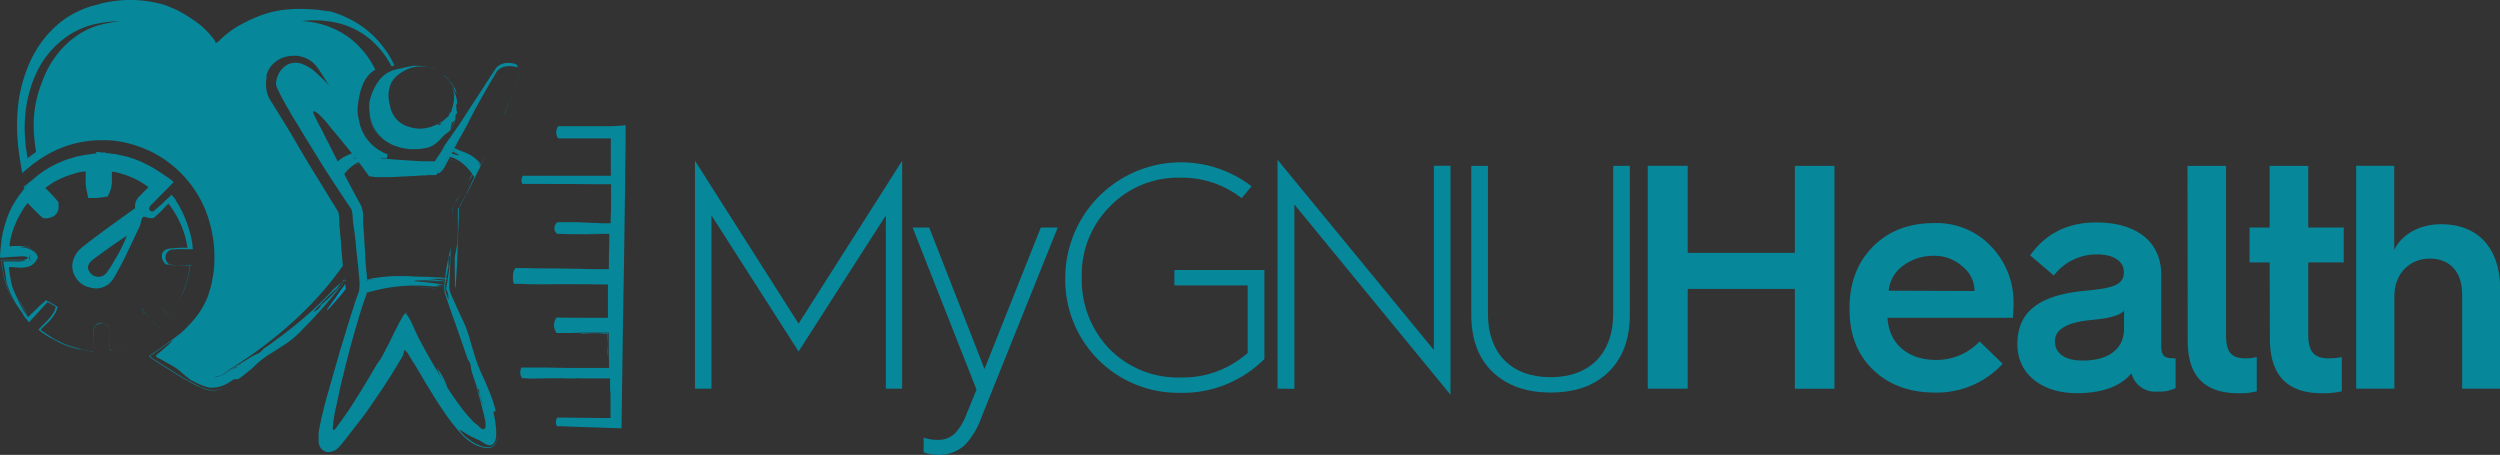 <svg xmlns="http://www.w3.org/2000/svg" viewBox="0 0 583.28 106.12"><rect x="0" y="0" width="583.28" height="106.12" fill="#333333" stroke="none"/><defs><style>.cls-1{fill:none;}.cls-2{fill:#0092b7;}.cls-3{fill:#07879a;}.cls-4{fill:#fff;}</style></defs><g id="Capa_2" data-name="Capa 2"><g id="Capa_1-2" data-name="Capa 1"><path class="cls-1" d="M18.45,81.2l-.52-.14a28.26,28.26,0,0,1-6-2.64c.28.21.55.38.82.55,1.13.62,1.27.62.31.07a21,21,0,0,0,7.09,2.53,6.36,6.36,0,0,0-.79-.2A4.25,4.25,0,0,1,18.45,81.2Z"/><path class="cls-1" d="M105.73,20.88l.14.24a5.35,5.35,0,0,0,.24,1.23l.07-.2c0-.24-.1-.27-.1,0a3.41,3.41,0,0,0-.28-1.43C105.77,20.75,105.7,20.75,105.73,20.88Z"/><path class="cls-1" d="M112.75,93c-.14-.41-.27-.85-.41-1.27a1.72,1.72,0,0,0,0,.18C112.51,92.32,112.65,92.7,112.75,93Z"/><path class="cls-1" d="M7,73.87l-.1-.14L6.7,73.5,6.29,73c.14.21.28.41.41.58s.14.17.21.28L7,74s0,0,0,0l.07,0L7.05,74h0v0s0,0,0,0a.13.13,0,0,1,0-.1s0,0,0,0,0,0,0,0,.07-.07.11-.1h0v0l0,0S7.05,73.87,7,73.87Z"/><path class="cls-1" d="M11.63,48.37h0v0h0s.07,0,0,0Z"/><path class="cls-1" d="M7.15,57.92a3.79,3.79,0,0,0-1.27-.34,3.66,3.66,0,0,0-.68,0c-.21,0-.38,0-.58,0,.17,0,.3,0,.48.07s.37,0,.58.06a5,5,0,0,1,1.2.35,4.14,4.14,0,0,1,1.06.65,4.61,4.61,0,0,1,.72.89,4.71,4.71,0,0,0-.55-1A3.65,3.65,0,0,0,7.15,57.92Z"/><path class="cls-1" d="M111.83,90.44h0c.17.44.34.89.51,1.37a6.65,6.65,0,0,1-.17-1.27c0,.21-.17.21-.45-.41v0c0,.1.07.24.11.34Z"/><path class="cls-1" d="M5.71,72.13c.21.3.41.58.62.85,0-.07-.1-.14-.14-.2A5.2,5.2,0,0,1,5.71,72.13Z"/><path class="cls-1" d="M55.24,85.44h0a2,2,0,0,0-.41.28c-.24.17-.48.3-.72.48a8.08,8.08,0,0,1,1.51-.66c-.34.11-.55.07-.1-.27a0,0,0,0,0,0,0,3.48,3.48,0,0,0-.31.2Z"/><path class="cls-1" d="M10.3,17.9c2.39-5.75,7.12-10.47,12.94-12.08A27.79,27.79,0,0,1,28.06,5a26.73,26.73,0,0,0-5.2.51,17.38,17.38,0,0,0-5.72,2.09,21.21,21.21,0,0,0-8.55,9.34A24.12,24.12,0,0,0,7.05,21a26,26,0,0,0-.89,4.31,36.41,36.41,0,0,0-.31,4.45,39.55,39.55,0,0,0,.24,4.48,10.57,10.57,0,0,0,.14,1.13l.1.79.1.65c0,.07,0,.14,0,.17l.14-.1.28-.21c.17-.13.34-.27.54-.41l.17-.13a1.66,1.66,0,0,1,.24-.18l.48-.34.17-.1C7.39,29.06,7.66,24.13,10.3,17.9Z"/><path class="cls-1" d="M24.71,58.6c-.79.55-1.54,1.1-2.26,1.65l-.31.24-.13.1-.11.07-.1.07-.07.07a.25.25,0,0,0-.14.13,2.38,2.38,0,0,0-.51.62,2.19,2.19,0,0,0-.31.79,1.37,1.37,0,0,0,.11.75l.06.14a2.25,2.25,0,0,0,1.24,1.26,2.27,2.27,0,0,0,1.91,0,1.91,1.91,0,0,0,.41-.24.93.93,0,0,0,.18-.13l0,0,.07-.07.07-.07,0,0,.41-.58.45-.65c.58-.89,1.13-1.82,1.64-2.74.92-1.61,1.78-3.22,2.64-4.86l-.14.1C27.93,56.35,26.28,57.48,24.71,58.6Z"/><path class="cls-1" d="M53,86.91c.38-.24.72-.48,1.06-.71l-.21.1A6.42,6.42,0,0,1,53,86.91Z"/><path class="cls-1" d="M112.17,89.76a3.12,3.12,0,0,0,0,.75C112.2,90.34,112.14,89.93,112.17,89.76Z"/><path class="cls-1" d="M105.05,60.21V62a25.32,25.32,0,0,0-.68,4h0a5,5,0,0,0,.06,1.89,11.69,11.69,0,0,0,.69,1.78c0-.41-.07-.82-.1-1.2a10.88,10.88,0,0,0-.38-1.13s-.1.1-.07.44c0,.14,0,.31,0,.45a2.43,2.43,0,0,1,0-.45,5.74,5.74,0,0,1,.14-1.71v0a55.45,55.45,0,0,0,.78-6.74C105.36,59.43,105.19,59.39,105.05,60.21Z"/><path class="cls-1" d="M53,86.91s-.07,0-.14.07S53,87,53,86.91Z"/><path class="cls-1" d="M79.65,65.93c-.34.45-1,1.4-1,1.4l-.72.62c-.24.21-.48.41-.72.65-.48.45-.92.89-1.37,1.37s-.92.92-1.37,1.4-.89,1-1.33,1.44c.34-.17.72-.38,1.06-.58,1-1,1.06-1.27.24-.65-.07.07-.14.1-.21.17s.14-.1.21-.17a35.45,35.45,0,0,0,6.09-6.09v-.07C80.33,65.45,80.2,65.38,79.65,65.93Z"/><path class="cls-1" d="M55.59,85.54a8.32,8.32,0,0,0,.92-.3A8.8,8.8,0,0,0,55.59,85.54Z"/><path class="cls-1" d="M7.77,73.39c-.18.14-.42.31-.65.52l0,0,0,0C7.32,73.77,7.63,73.5,7.77,73.39Z"/><path class="cls-1" d="M87.83,16.4a3.58,3.58,0,0,1,.34-.17,5.12,5.12,0,0,1,1.24-.31,15.29,15.29,0,0,0,2.08-.41c0-.1-.1-.17-.13-.28a21.24,21.24,0,0,0-4.8-6,17.49,17.49,0,0,0-3.73-2.43,17.82,17.82,0,0,0-4.31-1.51,25.75,25.75,0,0,0-8-.34A20.08,20.08,0,0,1,81.64,8.8,21.85,21.85,0,0,1,87.83,16.4Z"/><path class="cls-1" d="M5.64,72s0,0,0,.07S5.61,72,5.57,72,5.61,72,5.64,72Z"/><path class="cls-2" d="M80.61,66.79a2.24,2.24,0,0,0,0-.52,2.75,2.75,0,0,0-.41.52c-.41.54-1,1.3-1.5,2.08s-1.17,1.58-1.61,2.23c-.93,1.27-1.3,1.92.1.44,1-1.16,1.95-2.19,2.77-3.21.24-.31.48-.59.69-.89Z"/><path class="cls-2" d="M55.14,85.37c-.24.14-.51.28-.75.45-.52.31-1,.58-1.47.89-.14.07-.24.14-.38.2s-.48.31-.69.45l.89-.41c.83-.45,1.61-1,2.47-1.44l.31-.2.37-.31C55.65,85.1,55.41,85.24,55.14,85.37Z"/><path class="cls-2" d="M55.21,85.48c-.45.27-.86.54-1.16.75l-.14.1.2-.1c.24-.17.48-.34.72-.48A.89.89,0,0,1,55.21,85.48Z"/><path class="cls-2" d="M75.34,2.23c.2,0,.41.1.58.13a3.83,3.83,0,0,1-.51-.13Z"/><path class="cls-2" d="M73.8,1.92c.44.07.89.17,1.33.27l-.44-.1A6.37,6.37,0,0,0,73.8,1.92Z"/><path class="cls-2" d="M56.51,85.24s.07,0,.1,0S56.54,85.24,56.51,85.24Z"/><path class="cls-2" d="M74.41,71.58a.76.76,0,0,0-.2.17A.76.76,0,0,1,74.41,71.58Z"/><path class="cls-2" d="M75.34,2.23c-.07,0-.14,0-.21,0A.39.39,0,0,1,75.34,2.23Z"/><path class="cls-3" d="M91.8,14.82a19.87,19.87,0,0,0-1.37-2.43A26.28,26.28,0,0,0,88.65,10a22.37,22.37,0,0,0-5.54-4.72A26.85,26.85,0,0,0,76,2.36l.48.14c.48.14.58.21.38.17-.38,0-2-.37-4.18-.51-.54,0-1.16-.07-1.78-.07s-1.3,0-1.95,0-1.37.07-2.09.14l-1.09.1-1.13.21a23.79,23.79,0,0,0-4.35,1.27,36.92,36.92,0,0,0-3.83,1.78,21.91,21.91,0,0,0-4.83,3.45c-.17.17-.38.38-.58.55l-.14.14-.07.07,0,0h0l-.07,0-.2.11a.48.48,0,0,1-.24.1c0,.07,0,0-.07-.07l0-.14-.1-.2,0-.07h0l-.07-.1-.21-.28c-.27-.34-.58-.71-.85-1.06a22.75,22.75,0,0,0-2-2A23.53,23.53,0,0,0,44.7,4.38c-.38-.27-.82-.54-1.2-.78s-.78-.48-1.23-.72l-.62-.35L41,2.23l-.68-.31c-.24-.1-.45-.17-.69-.28L39,1.37l-.68-.24-.69-.2L36.86.75A27.88,27.88,0,0,0,25.63.41L24.3.65C23.85.72,23.41.86,23,1s-.89.24-1.3.34-.89.28-1.33.41a24.86,24.86,0,0,0-4.9,2.43l-.72.52c-.24.17-.47.34-.71.54-.45.38-.93.76-1.37,1.2a23.45,23.45,0,0,0-2.5,2.74,26.12,26.12,0,0,0-3.8,6.78A33.44,33.44,0,0,0,4.1,26a46.17,46.17,0,0,0,.38,10c.07.38.1.79.17,1.2l.21,1.2.2,1.2.1.58,0,.14v.07s0,.06,0,0l.24-.21,1.85-1.54c.31-.27.65-.51,1-.75l.38-.27a.78.78,0,0,1,.24-.17,26.94,26.94,0,0,1,4-2.33,25.56,25.56,0,0,1,8.83-2.33,30.06,30.06,0,0,1,4.55,0,25.49,25.49,0,0,1,4.48.86A26.11,26.11,0,0,1,45.21,44,25.71,25.71,0,0,1,49,52.27a29.68,29.68,0,0,1,1,9.18c0,.37,0,.71-.07,1.09a10.3,10.3,0,0,1-.13,1.1l-.07.54-.1.55c-.07.34-.14.72-.18,1.06s-.17.69-.24,1a2.39,2.39,0,0,1-.13.51l-.17.52c-.11.34-.21.68-.31,1s-.24.65-.38,1A19.53,19.53,0,0,1,44.87,75c-.31.38-.68.75-1,1.1s-.69.68-1,1l-.13.1-.24.24c-.18.17-.35.31-.52.45-.37.27-.75.54-1.09.82-.72.55-1.41,1.09-2.16,1.61l-2.05,1.43c-.65.45-1.3.89-1.92,1.34l.41.41.62.41c.41.28.85.55,1.26.82l2.5,1.58c.82.51,1.61,1,2.43,1.5l1.2.72.62.34.3.18a2,2,0,0,1,.24.13c.52.28,1,.52,1.54.79a7.52,7.52,0,0,0,.79.34l.48.21c.21.1.41.17.58.24a5.12,5.12,0,0,0,1.24.31l.61,0a4.29,4.29,0,0,0,.62,0,7.34,7.34,0,0,0,2.39-.62,7.12,7.12,0,0,1-2.63.55,5.9,5.9,0,0,1-2.54-.48c-.2-.07-.41-.17-.58-.24l-.37-.17c-.24-.14-.52-.24-.76-.38s-.51-.24-.75-.38l-.38-.2-.41-.21c-1.5-.85-3-1.78-4.48-2.74-.79-.47-1.58-1-2.4-1.5-.41-.28-.82-.51-1.23-.79-.21-.14-.41-.27-.65-.41L35,83.08c.82-.58,2-1.37,3.25-2.29.51-.38.93-.65,1.27-.86s.48-.34.58-.41.14,0-.17.34-.89.82-1.51,1.37S37,82.4,36.31,83c.11.1.21.24.31.34s.41.24.62.34c.41.24.82.45,1.23.69.79.44,1.47.82,2,1.13a13.75,13.75,0,0,1,2.26,1.74c.41.34.82.69,1.23,1a2.91,2.91,0,0,1,.31.24l.27.18a1.11,1.11,0,0,0,.41.2,15.77,15.77,0,0,0,1.75.86l.51.2a3.82,3.82,0,0,0,.65.24,4.64,4.64,0,0,0,1.33.28A6.62,6.62,0,0,0,51.85,90a4.58,4.58,0,0,0,.66-.27c.2-.1.37-.17.54-.27.35-.21.65-.41,1-.62a1.34,1.34,0,0,1,1-.38c.24,0,.41.11.61-.06.35-.24.69-.48,1-.72s.68-.55,1-.79c.65-.55,1.27-1,1.78-1.54a22.13,22.13,0,0,1,3-2.43c.75-.48,1.47-.89,2.16-1.34s1.33-.89,2-1.3A27,27,0,0,0,69,78.42c.48-.44,1-.92,1.41-1.4a108.58,108.58,0,0,0,10-11.43v-.07a36.61,36.61,0,0,1-6.1,6.09c.83-.61.76-.37-.24.65a9,9,0,0,1-1.06.58c.48-.47.89-1,1.34-1.43s.92-1,1.37-1.41.89-.92,1.37-1.37c.24-.2.48-.41.72-.65l.71-.61,1-1.41c.55-.51.68-.47.85-.47,0-.11,0-.21,0-.35a3.6,3.6,0,0,1-.45.41c-.2.21-.44.41-.65.59-.82.75-1.54,1.43-1.54,1.43a81.49,81.49,0,0,1-7.9,7.5c-.69.55-1.34,1.13-2.06,1.68s-1.37,1.06-2.09,1.61-1.4,1-2.08,1.54-1.41,1-2.13,1.47a4.09,4.09,0,0,1-1.19,1.09c-.52.21-1,.45-1.48.69-.85.55-1.71,1.06-2.53,1.57-.27.21-.58.41-.86.62l0,0c-.44.35-.24.38.1.28a7.21,7.21,0,0,1,.93-.31c-.24.07-.65.24-.93.31a14.52,14.52,0,0,0-1.5.65L52.92,87h0a.64.64,0,0,1-.14.06,7.75,7.75,0,0,1-.89.48,3.28,3.28,0,0,1-1.06.31,1.5,1.5,0,0,1-.72-.07,4.36,4.36,0,0,0,1.64-.41,4.49,4.49,0,0,0,.69-.44c.61-.41,1.19-.82,1.81-1.17C64,79.55,73.21,71.68,80,62c-.07-.75-.14-1.5-.21-2.29-.1-1.2-.2-2.43-.27-3.63-.07-.58-.11-1.2-.17-1.78l-.07-.85a8.29,8.29,0,0,1-.1-1.1c0-.72,0-1.3-.07-1.78a4.82,4.82,0,0,0-.17-1s0,0,0-.07l-.07-.1,0,0-.07-.1-.1-.21-.48-.78c-.31-.55-.62-1.06-1-1.61-2.84-4.73-5.48-8.83-7.77-12.84-1.16-2-2.36-4-3.59-6-.62-1-1.24-2-1.89-3.05l-1-1.61a5.1,5.1,0,0,1-.58-1.3,9,9,0,0,1-.28-1.33,9.49,9.49,0,0,1,.07-2.4l0-.27,0-.14,0-.21a3,3,0,0,1,.27-.78,6.2,6.2,0,0,1,.75-1.3,6.61,6.61,0,0,1,2.26-1.78,6.8,6.8,0,0,1,2.6-.66,8.58,8.58,0,0,1,1.34,0,6.4,6.4,0,0,1,1.33.31,6.47,6.47,0,0,1,2.47,1.43c.17.18.34.38.51.55l.24.31.07.07,0,0,.07.11.52.75c.34.51.65,1,1,1.54l1.33,2.16c.38.41.79.82,1.17,1.23.68.75,1.37,1.54,2,2.29.3.38.65.79,1,1.17l.45.51.24.31c1.37,1.74,1.81,4.28,2.91,6s2.67,2.43,3.46,4c.06.13.13.27.2.44a1.72,1.72,0,0,1,.07.21.53.53,0,0,1,.07.2l0,.11s0,.06.07.06a1.56,1.56,0,0,0,.45.11h.41l.27,0c.21,0,.38,0,.58.07,0-.34.11-.65.14-1l-.65-.24a2,2,0,0,1-.51-.24l-.52-.28a10.22,10.22,0,0,1-5-7.19,9,9,0,0,1-.3-3.11,28.53,28.53,0,0,1,.48-2.94,12.4,12.4,0,0,1,.41-1.41c.07-.24.17-.44.24-.68a6.86,6.86,0,0,1,.3-.69c.14-.24.24-.44.38-.68s.31-.41.45-.62a6,6,0,0,1,1-1.06,8.39,8.39,0,0,1,.86-.55A20.76,20.76,0,0,0,81.5,8.8,20.29,20.29,0,0,0,70.34,4.93a23.79,23.79,0,0,1,8,.34A18.58,18.58,0,0,1,82.7,6.78a19,19,0,0,1,3.73,2.43,21.37,21.37,0,0,1,4.79,6,2.44,2.44,0,0,0,.14.28c.2-.07.37-.1.58-.17C92,15.2,91.87,15,91.8,14.82Zm-68.56-9C17.42,7.43,12.69,12.15,10.3,17.9,7.66,24.13,7.39,29,8.42,35.46l-.18.11-.47.34c-.07.07-.18.1-.24.17l-.18.14a5.87,5.87,0,0,0-.54.41l-.28.2-.13.11s0-.11,0-.17l-.1-.65-.1-.79A11.24,11.24,0,0,1,6,34.2c-.14-1.51-.24-3-.24-4.49a31.49,31.49,0,0,1,.31-4.45A29.41,29.41,0,0,1,7,21a24.34,24.34,0,0,1,1.54-4.07,21,21,0,0,1,8.56-9.35,18.81,18.81,0,0,1,5.71-2.09A31,31,0,0,1,28,4.93,39.43,39.43,0,0,0,23.24,5.82Z"/><path class="cls-2" d="M55.24,85.44Z"/><path class="cls-2" d="M51.65,87.6A5.15,5.15,0,0,0,52.88,87S53,87,53,87h0a6.83,6.83,0,0,0,.89-.62C53.22,86.67,52.51,87.15,51.65,87.6Z"/><path class="cls-2" d="M53.87,86.33l.14-.1a8.5,8.5,0,0,1,1.17-.75h0c-.86.44-1.65,1-2.47,1.43a4.42,4.42,0,0,1-.89.41,6.62,6.62,0,0,1-1,.48,3,3,0,0,0,1.06-.3c.31-.14.59-.31.89-.48a5,5,0,0,1-1.23.58C52.51,87.15,53.22,86.67,53.87,86.33Z"/><path class="cls-2" d="M50.21,87.7a2.32,2.32,0,0,0,.72.07,6.14,6.14,0,0,0,1-.48A4.32,4.32,0,0,1,50.21,87.7Z"/><path class="cls-2" d="M25.67,81.54v-.48l0-1.37c0,.45,0,.93,0,1.37v.62h.07l.58-.11-.62.07a0,0,0,0,1,0,0Z"/><path class="cls-2" d="M25.46,76.68a2,2,0,0,0-.13-.41,5.08,5.08,0,0,1,.17.51A.11.11,0,0,1,25.46,76.68Z"/><path class="cls-2" d="M25.5,76.78c0,.14,0,.24.07.38A1.07,1.07,0,0,1,25.5,76.78Z"/><path class="cls-2" d="M23.1,75.28a1.8,1.8,0,0,0-.89.47,2,2,0,0,1,.82-.44,2.12,2.12,0,0,1,1.2,0A1.8,1.8,0,0,0,23.1,75.28Z"/><path class="cls-2" d="M22,76a1.71,1.71,0,0,1,.21-.24A1.71,1.71,0,0,0,22,76Z"/><path class="cls-2" d="M25.15,76a2,2,0,0,0-.92-.69,1.82,1.82,0,0,1,1,.89c0-.13-.11-.24-.11-.2Z"/><path class="cls-2" d="M25.33,76.27a.67.67,0,0,0-.18-.24,1.25,1.25,0,0,1,.18.24Z"/><path class="cls-2" d="M25.5,77v0Z"/><path class="cls-2" d="M25.29,76.23l.1.21C25.33,76.37,25.33,76.3,25.29,76.23Z"/><path class="cls-2" d="M25.36,76.44s0,0,0,.07A.15.15,0,0,1,25.36,76.44Z"/><path class="cls-2" d="M25.39,76.51s0,.07,0,.1A.11.11,0,0,1,25.39,76.51Z"/><path class="cls-2" d="M25.43,76.61c0,.07,0,.1,0,.17A.34.34,0,0,1,25.43,76.61Z"/><path class="cls-2" d="M25.46,76.78c0,.07,0,.14,0,.21S25.46,76.85,25.46,76.78Z"/><path class="cls-2" d="M24.71,75.79l0,0S24.68,75.79,24.71,75.79Z"/><path class="cls-2" d="M24.64,75.75a.62.62,0,0,0-.24-.13A1.17,1.17,0,0,0,24.64,75.75Z"/><path class="cls-2" d="M24.4,75.62Z"/><path class="cls-2" d="M24.71,75.79a1.44,1.44,0,0,1,.51.72,1.2,1.2,0,0,0-.13-.31A4.73,4.73,0,0,0,24.71,75.79Z"/><path class="cls-2" d="M33.3,46l-.07.07,0,0Z"/><path class="cls-2" d="M24.71,63.94h0c-.07.11.07-.06,0-.06v0l0,0Z"/><path class="cls-2" d="M39.19,61.38s0-.07-.07-.07S39.16,61.38,39.19,61.38Z"/><path class="cls-2" d="M39.22,61.45l.14.1c-.07,0-.1-.1-.17-.14S39.22,61.41,39.22,61.45Z"/><path class="cls-2" d="M39.12,61.31l-.1-.14Z"/><path class="cls-2" d="M32.86,49.53c-.07.11-.11.21-.17.31l.06.14Z"/><path class="cls-2" d="M39,61.17s0-.07-.07-.1S39,61.14,39,61.17Z"/><path class="cls-2" d="M6.05,43.17l-.3.24-.28.24.21.2c.24-.31.48-.65.68-1Z"/><path class="cls-2" d="M39,61.07c0-.07-.07-.1-.1-.17A.63.63,0,0,0,39,61.07Z"/><path class="cls-2" d="M38.85,60.9s0-.07,0-.1A.1.1,0,0,1,38.85,60.9Z"/><path class="cls-2" d="M38.81,60.8l-.1-.31C38.74,60.62,38.78,60.69,38.81,60.8Z"/><path class="cls-2" d="M11.6,48.37Z"/><path class="cls-2" d="M7,60.28a.64.64,0,0,0,.14.21c.06.1.13.24.2.37v-1.5l-.14.24-.06.1,0,.07s0,.07-.07.1-.07.07-.07.1a.23.23,0,0,1-.13.14C6.88,60.15,6.91,60.21,7,60.28Z"/><path class="cls-2" d="M6.77,42.58l-.07-.06-.27.37.24-.2Z"/><path class="cls-2" d="M24.54,35.67v-.14l-.34,0-.24,0,.17,0Z"/><path class="cls-3" d="M34.67,70.69c-.07.07-.24.14-.51.34-.07,0-.11.1-.17.14a3.89,3.89,0,0,1,.85-.58A.38.38,0,0,0,34.67,70.69Z"/><path class="cls-3" d="M33.27,72.5a1.24,1.24,0,0,0,.65.69,5.43,5.43,0,0,0-.48-.48Z"/><path class="cls-3" d="M33.44,71.78a1.84,1.84,0,0,0-.21.31l-.1.17,0,0,0,0,.07.07.1.1A.91.91,0,0,1,33.44,71.78Z"/><path class="cls-3" d="M34,71.17a4.33,4.33,0,0,0-.55.61.36.36,0,0,0,.1-.13A1.85,1.85,0,0,1,34,71.17Z"/><path class="cls-3" d="M33.92,73.19s.07.07.07.1c.37.38.75.79,1.13,1.2s.75.79,1.13,1.2l.13.13c-.82-.89-1.64-1.78-2.46-2.63Z"/><path class="cls-3" d="M37.27,76.68l-.17-.17-.34-.34c-.82-.89-1-1-.31-.31l.41.44.31.31.1.07a.15.15,0,0,1,.07.1h0Z"/><path class="cls-3" d="M36.55,76l-.1-.1,0,0Z"/><path class="cls-3" d="M36.21,70.45l-.14-.14.11.1Z"/><path class="cls-3" d="M35.42,70.35s.11,0,.14,0h0A.13.13,0,0,1,35.42,70.35Z"/><path class="cls-3" d="M35.94,70.24Z"/><path class="cls-3" d="M35.9,70.24l-.2.07a2.68,2.68,0,0,0,.27-.07Z"/><path class="cls-3" d="M35.6,70.31h0l.1,0A.14.14,0,0,1,35.6,70.31Z"/><path class="cls-3" d="M34.88,70.55a0,0,0,0,0,0,0,.44.44,0,0,1,.21-.07A.32.32,0,0,0,34.88,70.55Z"/><path class="cls-3" d="M36,70.31l0,0Z"/><path class="cls-3" d="M36.21,70.45l0,0S36.25,70.45,36.21,70.45Z"/><path class="cls-3" d="M36.28,70.48c.07.07.21.17.34.31C36.45,70.62,36.35,70.55,36.28,70.48Z"/><path class="cls-3" d="M23.89,75.45a1.51,1.51,0,0,0-.79,0A1.76,1.76,0,0,0,22,76.4a4.24,4.24,0,0,0-.17.72,6.51,6.51,0,0,0-.07.76c-.07,1,0,2,0,3V82s0,0-.07,0l-.13,0c-.11,0-.21,0-.31,0a2.29,2.29,0,0,0-.55-.07c-.62-.11-1.2-.24-1.68-.31A19.24,19.24,0,0,1,16.91,81c-.79-.24-1.55-.48-2.16-.72l-1.13-.45c-.1,0,.14.11.92.45a28.88,28.88,0,0,0,3.36,1.13c.27.07.55.13.79.17a7.09,7.09,0,0,0,.78.14c.28,0,.52.1.79.13l.38.07.44,0c.21,0,.38,0,.55.07h.14V80.72c0-.52,0-1,0-1.51a11.34,11.34,0,0,1,.07-1.54c0-.27.07-.51.1-.79a1.62,1.62,0,0,1,.24-.68,1.81,1.81,0,0,1,2.23-.55s-.07,0-.11,0A.55.55,0,0,0,23.89,75.45Z"/><path class="cls-3" d="M25.84,81.71l-.21,0s0,0,0,0V79.07a18,18,0,0,0-.17-1.88,4.47,4.47,0,0,0-.14-.61c.1.41.17.85.24,1.3a24.37,24.37,0,0,1,.1,2.7v1.16s0,0,0,0h.07l.1,0c.48,0,1-.14,1.4-.2a27.08,27.08,0,0,0,3-.76,23.31,23.31,0,0,1-4,.93C26.08,81.68,25.94,81.71,25.84,81.71Z"/><path class="cls-3" d="M36.83,71a.63.63,0,0,0,.17.14.7.7,0,0,1-.17-.14Z"/><path class="cls-3" d="M44.67,62H42.24a15.26,15.26,0,0,1-2.09-.21l-.28-.07-.13,0h0l-.07,0a1.59,1.59,0,0,1-.3-.18h0a1.22,1.22,0,0,0,.72.28c.37.07.47.1.3.07s-.2,0-.41-.07a1.2,1.2,0,0,1-.65-.28,1.76,1.76,0,0,1-.58-.78,2,2,0,0,1-.07-1.2,1.81,1.81,0,0,1,.79-1.1,1.78,1.78,0,0,1,.68-.24,7.72,7.72,0,0,1,.83-.06c1.09-.07,2.29,0,3.49,0H45a3.27,3.27,0,0,0-.07-.62c0-.31-.06-.62-.1-.89-.1-.58-.2-1.2-.34-1.75a29.45,29.45,0,0,0-1-3.18,24.32,24.32,0,0,0-1.33-3c-.14-.24-.28-.48-.41-.75s-.31-.48-.45-.75l-.24-.38L41,46.62a1.26,1.26,0,0,0-.24-.3,7.23,7.23,0,0,0-.48-.59l-.23-.3,0,0h0l-.07.07-.14.14c-.55.51-1.13,1-1.68,1.57s-.85.79-1.33,1.2l-.69.58-.34.28c-.07.06-.07,0-.07.06h-.1s.93.31-.07,0c-1.33-.13-.48-1.37-.44-1.37l5.34-5.4c.2-.24-2-1.61-3.8-2.81-.24-.14-.45-.31-.69-.45L35.42,39a7.23,7.23,0,0,0-.82-.44l-1.67-.83c-.59-.24-1.17-.48-1.75-.68l-.89-.31c-.51-.17-1.06-.27-1.58-.41L27.14,36l-1.54-.2-1.13-.14-.41-.07-.17,0-.65-.07-.41-.07a1.8,1.8,0,0,0-.38,0v.34l-1.06.14-1.51.2-.37.07-.38.07-.79.17-.37.07-.35.1-.71.21-.35.1-.24.07-.44.13a18.62,18.62,0,0,0-1.78.69,14.92,14.92,0,0,0-1.71.82l-.86.44-1.33.83c-.41.3-.86.61-1.27.92l-1.2,1-1.06.89-.1.1-.24.21c-.24.31-.48.65-.69,1s-.65.89-1,1.33a26.83,26.83,0,0,0-1.71,2.67l-.21.34-.1.24-.2.41a6.06,6.06,0,0,0-.38.86,14.52,14.52,0,0,0-.62,1.71c-.1.27-.17.58-.27.86s-.17.58-.24.85L.71,54l-.1.44a6.38,6.38,0,0,1-.1.69l-.14.65c0,.2,0,.44-.07.65,0,.44-.1.85-.13,1.27L.06,59a4.4,4.4,0,0,0,0,1.13.57.57,0,0,0,.24,0c.55,0,1.06-.1,1.61-.13l1.57-.11c.28,0,.52,0,.79-.07l.38,0H5a5.08,5.08,0,0,1,.69,0,1.68,1.68,0,0,1,.89.35l.1.1A.61.61,0,0,1,6.81,60s0-.07.07-.1,0-.07.06-.1l0-.07.07-.1.13-.24v1.5c-.06-.1-.13-.27-.2-.37a.85.85,0,0,0-.14-.21c-.07-.07-.1-.14-.17-.2s-.14.1-.21.17a2.54,2.54,0,0,1-1,.34,7,7,0,0,1-.82,0c-.28,0-.93,0-1.48,0s-1.06,0-1.54,0c-.24,0-.48,0-.71,0l-.38,0a.87.87,0,0,0-.31.07c.14.71.24,1.43.38,2.15l.2,1,.11.51A1.69,1.69,0,0,0,1,65a4.16,4.16,0,0,1,.17.65,4.48,4.48,0,0,1,.17.58c.14.42.28.79.42,1.17A24.39,24.39,0,0,0,3.9,71.58a21.56,21.56,0,0,1-1.2-2.19c-.34-.72-.65-1.44-.92-2.19-.14-.38-.28-.76-.38-1.13a3.43,3.43,0,0,1-.17-.58c-.07-.21-.11-.45-.17-.65a7.08,7.08,0,0,1-.21-1c-.07-.31-.14-.65-.2-1C.54,62.2.41,61.51.27,60.8a1.15,1.15,0,0,1,.24-.07.57.57,0,0,0,.27,0c.21,0,.41,0,.62,0,.41,0,.85,0,1.33,0s1,0,1.51,0h.48a1.43,1.43,0,0,0,.41,0c.58-.06.72-.1.75-.06s-.17.13-.51.24A7.17,7.17,0,0,1,3.42,61H2.67L2,61c-.24,0-.45,0-.69,0a1.46,1.46,0,0,0-.34,0c-.07,0-.07,0-.1.07l-.11.07c.11.54.21,1.06.28,1.5s.13.72.2,1.17c0,.2.07.41.11.65a1.35,1.35,0,0,0,.06.34l0,.27a7.58,7.58,0,0,0,.17.93,3.62,3.62,0,0,0,.24.78,21.23,21.23,0,0,0,3,5.69l.31.44a.63.63,0,0,0,.1.17l.11.17a2,2,0,0,0,.37.65,9.15,9.15,0,0,1,.58.72,2.15,2.15,0,0,1,.28.35c0,.06.1.1.13.17l.14,0c.34-.38.65-.75,1-1.09.14-.18.31-.31.45-.48l.2-.24.11-.11.07-.06c.37-.41.71-.83,1.06-1.2l1-1.06.3-.31.07-.07s0-.07.07,0a1.51,1.51,0,0,1,.17.1c.1.07.21.1.31.17l.07,0,.1.07.24.14c.14.1.31.17.45.27a1.88,1.88,0,0,0,.27.17c.07.07.17.11.24.18s-.07.2-.1.27l-.11.27,0,.07,0,.1-.1.21a9,9,0,0,1-1.37,1.92c-.34.37-.72.78-1.13,1.16-.24.24-.44.48-.68.69l-.34.37-.11.1S9,77,9.07,77l.2.17c.28.21.55.45.82.62l.38.24.34.21a25.56,25.56,0,0,0,2.88,1.57A24.5,24.5,0,0,0,20,81.68h-.07a21,21,0,0,1-7.08-2.54c1,.55.85.52-.31-.06-.27-.18-.55-.38-.82-.55a29.58,29.58,0,0,0,6,2.63l.51.14c.31.07.65.14.86.17a3.45,3.45,0,0,1,.78.21l.72.1.41,0,.21,0h.14v0h-.07a.23.23,0,0,1-.14,0c-.1,0-.17,0-.31,0l-.65-.1a10,10,0,0,1-1.4-.31c-.92-.24-1.71-.48-1.71-.48a20.84,20.84,0,0,1-4.28-1.81,18.8,18.8,0,0,1-2-1.2,4.85,4.85,0,0,1-.48-.35l-.45-.3-.41-.35s-.07,0,0,0l0,0,.11-.11.2-.17c.51-.48,1.1-1,1.61-1.54a10,10,0,0,0,1.37-1.74,5.14,5.14,0,0,0,.48-1c.07-.17.14-.38.2-.55l0-.14,0-.06v0l0,0-.24-.14c-.65-.38-1.3-.79-2-1.16-.11,0-.21-.11-.28-.14l-.13-.07s0,0-.07,0l-.07.06a4,4,0,0,1-.55.52c-.34.27-.68.58-1,.89-.58.58-1.19,1.16-1.78,1.71a7.93,7.93,0,0,1-.58.58v0h0l-.1.1s0,0-.07,0,0,0,0,0,0,.07,0,.11,0,0,0,0v0h0s0,0,.06-.06l0,0c.24-.17.44-.34.65-.51-.14.1-.45.38-.65.51l0,0-.06,0s0,0,0,0a1.7,1.7,0,0,1-.1-.14l-.21-.27c-.13-.17-.27-.38-.41-.58a9.14,9.14,0,0,1-.61-.86v0h0s0,0,0-.07a.15.15,0,0,0,0-.07,6.14,6.14,0,0,1-.41-.68,8.92,8.92,0,0,1-.69-1.48c.35.72.76,1.44,1.17,2.13s.85,1.26,1.33,1.88a7.56,7.56,0,0,1-.68-.89s-.07-.1-.11-.14.11.14.14.21l.41.51.21.24.1.14s.07-.07.1-.1l0,0c.1-.1.17-.2.27-.31l-.27.28-.11.1-.1-.14-.2-.24L6,72.91a2.27,2.27,0,0,1-.34-.51c-.14-.17-.24-.38-.38-.55A22,22,0,0,1,4,69.52c-.2-.37-.37-.78-.51-1.09A11.8,11.8,0,0,1,2.46,65c0-.17-.07-.31-.1-.48a1.68,1.68,0,0,1-.07-.44v.17c0-.14,0-.24,0-.34a10.17,10.17,0,0,1-.2-1.44l0-.14v0h.38c.21,0,.38,0,.58,0l1.17.1a6.26,6.26,0,0,0,2.63-.3,3.07,3.07,0,0,0,1.17-.79,4.34,4.34,0,0,0,.75-1.13l.1-.17-.1-.21-.21-.41c-.1-.13-.17-.31-.27-.44a2.55,2.55,0,0,0-.34-.41,1.82,1.82,0,0,0-.38-.35,3.94,3.94,0,0,0-1.88-.75c-.17,0-.34,0-.51-.07s-.35,0-.48,0H3.9c-.48,0-1,0-1.44.07H2.25V57.3l0-.34c0-.2.07-.44.1-.65.07-.41.17-.85.28-1.26,0-.18.13-.48.2-.72s.17-.52.24-.76c.17-.51.38-1,.58-1.47s.45-1,.69-1.44c.13-.24.24-.48.37-.68l.35-.62a13.79,13.79,0,0,1,1.4-2h0l0,0,0,0,.1.1.17.21.38.37.72.76.41.41.51.51a14.54,14.54,0,0,0,1.1,1l.24.21h.58a.85.85,0,0,0,.31,0,4,4,0,0,0,.65-.14A2.71,2.71,0,0,0,13,50.05a2.67,2.67,0,0,0,.65-1.34,2.3,2.3,0,0,0,0-.68,1,1,0,0,0,0-.34l0-.28,0-.24-.17-.2a38.93,38.93,0,0,0-2.8-3l-.11-.1s.07-.07.11-.1l.24-.17a1.88,1.88,0,0,1,.48-.34c.3-.24.65-.45.95-.65l.52-.31.34-.17.34-.18c.24-.1.48-.23.72-.34l.72-.31.75-.27.76-.27.75-.24.62-.17A8.2,8.2,0,0,1,19,40.09a2.87,2.87,0,0,1,.58-.07l.27,0H20v.14c0,.68,0,1.37,0,2.05v.28l0,.41.1.82a7.81,7.81,0,0,0,.14.82c.07.28.1.55.17.79l.17.86.89,0a5.31,5.31,0,0,0,.69,0c.3,0,.61,0,1-.07.65-.07,1.3-.17,1.95-.28l.06,0a.1.1,0,0,0,0-.07l.07-.14a1.11,1.11,0,0,1,.13-.27c.07-.2.18-.38.24-.58A5,5,0,0,0,26,43.37a5.93,5.93,0,0,0,.1-.72c0-.1,0-.24,0-.34l0-.2a4,4,0,0,0,0-.69V40.09h.06l.14,0,.28,0,.51.11c.34.07.68.17,1,.24l.51.17.75.24c.48.17,1,.37,1.47.58s1,.44,1.41.68l.68.38.17.1.11.07a1.05,1.05,0,0,1,.2.14c.28.17.51.34.75.51s.24.17.35.28l.17.13,0,0,0,0v0l-.11.06c-.27.28-.58.55-.85.83l-.21.2-.2.21c-.24.24-.48.51-.72.75l.07-.07-.11.1,0,0a3.16,3.16,0,0,0-1,1.88,4.41,4.41,0,0,0,0,.89c-1.57,1.13-3.12,2.23-4.66,3.36-2.08,1.47-4.14,3-6.16,4.55l-.75.58-.72.58-.41.35c-.14.13-.31.27-.44.41a5.12,5.12,0,0,0-.72,1,5.39,5.39,0,0,0-.79,2.32,4.76,4.76,0,0,0,.48,2.5l0-.1A5,5,0,0,0,20.7,67a5.81,5.81,0,0,0,2,.28,4.59,4.59,0,0,0,2-.59,3.81,3.81,0,0,0,.86-.61l.37-.38a1,1,0,0,0,.17-.2l.07-.07,0,0,.06-.07v0l.45-.72.41-.72c.55-1,1.06-1.88,1.54-2.87,1-1.92,1.88-3.87,2.81-5.82.37-.79.75-1.58,1.13-2.36.65-1.85.27-1.85,1-2.33l1.3.34a1.63,1.63,0,0,0,.38,0l.17,0,.24,0,.1,0,.11-.06a1.41,1.41,0,0,0,.17-.14l.48-.41.41-.38c.27-.24.55-.51.82-.79.51-.51,1-1.06,1.54-1.61l0,0h0l0,0,0,0,0,0s0,0,0,0l.34.45a22.57,22.57,0,0,1,3.74,7.9c.1.48.2,1,.3,1.48,0,.13,0,.27.07.37v.11h-.24a27.85,27.85,0,0,0-3.69.17,4.56,4.56,0,0,0-.48.07,2.69,2.69,0,0,0-.55.17,2.07,2.07,0,0,0-.86.75A2.31,2.31,0,0,0,38,60.8a2.13,2.13,0,0,0,.72.85.15.15,0,0,0,.1.07l.07,0a.34.34,0,0,0,.1,0l.14,0s0,0,.07,0h.07l.51.1a14.68,14.68,0,0,0,2.09.14c.68,0,1.37,0,2-.07h.38v.1l0,.24c0,.34-.11.69-.14,1a22.48,22.48,0,0,1-1,3.8,21.15,21.15,0,0,1-3.11,5.89c-.18.24-.38.48-.55.72,0,0,0,0,0,0l0,0-.07-.07-.14-.14a2.29,2.29,0,0,1-.27-.27c-.38-.35-.68-.69-1-1-.58-.58-1-1-1.37-1.3l-.1-.11a4.2,4.2,0,0,0,.58.52c.54.51,1.09,1.06,1.61,1.57l.78.79,0,0a0,0,0,0,0,0,0l0-.07.1-.1.17-.21.34-.44a24.86,24.86,0,0,0,2.47-4.21,23.67,23.67,0,0,0,1.71-5.82c.07-.28.07-.58.14-.89l0-.14v-.07h-.07ZM5.23,57.58a5.31,5.31,0,0,1,.69,0A4.28,4.28,0,0,1,7.18,58a2.68,2.68,0,0,1,1,.76,2.91,2.91,0,0,1,.55,1A3.28,3.28,0,0,0,8,58.78a3.56,3.56,0,0,0-1.06-.65,4.59,4.59,0,0,0-1.2-.35,4.34,4.34,0,0,0-.58-.07l-.48-.06A1.68,1.68,0,0,1,5.23,57.58Zm6.37-9.21,0,0h0l0,0ZM27.21,59.91c-.55.92-1.06,1.84-1.64,2.73l-.45.65-.41.59v0s-.1.14-.07.07h0v-.07l0,0-.07.06s0,.07-.07.07l0,0a.93.93,0,0,1-.18.13,1.11,1.11,0,0,1-.41.24,2.43,2.43,0,0,1-1.91,0,2.16,2.16,0,0,1-1.24-1.26L20.64,63a1.71,1.71,0,0,1-.11-.75,1.8,1.8,0,0,1,.31-.79,3,3,0,0,1,.52-.62l.13-.13.07-.07.1-.07.11-.07.13-.1.31-.24,2.26-1.64c1.57-1.13,3.22-2.26,5-3.46a1.21,1.21,0,0,1,.14-.1A33.66,33.66,0,0,1,27.21,59.91Z"/><path class="cls-2" d="M6,72.57c-.1-.17-.21-.31-.31-.48-.2-.34-.44-.68-.68-1.09a8.44,8.44,0,0,0,.58,1l.1.13a0,0,0,0,0,0,0c.17.24.3.44.48.65A.52.52,0,0,1,6,72.57Z"/><path class="cls-2" d="M5.68,72.13Z"/><path class="cls-2" d="M5.68,72.09a4.41,4.41,0,0,0,.31.48c.06.07.1.17.17.24a1.7,1.7,0,0,1,.1.14c.2.24.44.55.68.89-.48-.62-.89-1.2-1.33-1.89a16.85,16.85,0,0,1-1.16-2.12,8,8,0,0,0,.68,1.47c.14.21.27.45.41.69-.2-.31-.41-.65-.58-1A11,11,0,0,1,5.68,72.09Z"/><path class="cls-2" d="M119.8,63.77v0Z"/><path class="cls-2" d="M138.39,77.74c.72,0,1.47,0,2.19.07h1.2v1.06c0,1.51,0,3,0,4.55,0-.44.07-.89.07-1.33,0-1.75,0-2-.07-.41,0-.89,0-1.78.07-2.64V77.71s-.07,0-.07,0h-1.4c-1.71,0-3.39,0-5.13,0a4.21,4.21,0,0,0,1.13.1C137.09,77.77,138.39,77.74,138.39,77.74Z"/><path class="cls-3" d="M142.33,29.44v0H142c-2.57,0-5.17,0-7.77,0h-4l0,0a1.52,1.52,0,0,0-.2.38,2.32,2.32,0,0,0-.24.82,2.18,2.18,0,0,0,.41,1.58l0,.07H132c.72,0,1.44,0,2.12,0,1.41,0,2.77,0,4.11,0h4.28v7.87a6,6,0,0,1,0,.86V41s0,0,0,0h-4.31c-2.57,0-5.14,0-7.74,0s-5.2,0-7.8,0H122l0,0a.3.3,0,0,1-.07.1c0,.07-.07.11-.07.18a1.77,1.77,0,0,0-.13,1.3.84.84,0,0,0,.13.27l0,.07h0s-.07,0,.37,0h1.92c5.1,0,10.13,0,14.82.07l1.75,0h1.85s0,0,0,0v2.22a8.33,8.33,0,0,1,0,.86c0,.54,0,1.13,0,1.67,0,1.2-.07,2.37-.1,3.53v.82s-.1,0-.14,0h-1.5c-.52,0-1,0-1.54-.07-1.41,0-2.95-.1-4.52-.17-.79,0-1.61,0-2.43,0h-2.23l-.07,0-.06.07s-.07.07-.11.07a1,1,0,0,0-.17.2,1.31,1.31,0,0,0-.24.45,1.77,1.77,0,0,0-.07,1,1.48,1.48,0,0,0,.52.82.55.55,0,0,0,.17.11c.07,0,.1,0,.17,0s.38,0,.58,0c1.54.07,3,.07,4.21.07,5,0,7.22,0,1.3-.13,1.1,0,2.12,0,3.12.06.51,0,1,0,1.47,0,.31,0,.62,0,.92,0h.31v.72c0,1.88-.07,3.6-.1,5.24a10.86,10.86,0,0,1,0,1.16v1.1h-.34c-.78,0-1.54,0-2.26,0-1.37,0-2.67,0-3.9-.07l-6.67-.1c-2.09,0-4.08,0-6.2-.07h0c-.75,0-1.54,0-2.43,0a2.66,2.66,0,0,0-.24.38,0,0,0,0,1,0,0,1.86,1.86,0,0,0-.18.34v0a0,0,0,0,1,0,0c0,.1-.07.21-.1.34s0,.07,0,.11,0,.24-.06.34V65c0,.1,0,.24,0,.34v.07c0,.14.07.24.1.38s0,.07,0,.1a1.35,1.35,0,0,0,.17.34l0,0a3.08,3.08,0,0,1,.52,0h.1a1.5,1.5,0,0,1,.44,0c.65,0,1.3,0,2,.07,4.24.1,6.19,0,6.19,0s7.77,0,11.64.07h1v1c0,1,0,1.91,0,2.91s0,1.91,0,2.91v.95h-1c-1.47,0-2.91,0-4.38,0-2.15,0-4.38,0-6.57-.07a2.92,2.92,0,0,0,0,3.63c2.32,0,4.72,0,7,0h-.1l-3.49-.1h1.95c1.47,0,3,0,4.45,0h2.26s.07,0,.07,0v.17c0,.82,0,1.64,0,2.43,0,1.5,0,3,.07,4.48v1.17h-1.61c-.72,0-1.4,0-2.09,0s-1.54,0-2.26,0c-1.19,0-2.29,0-3.42,0l-5.61-.1c-1.34,0-2.81,0-4.45,0h-.79c-.07,0-.14,0-.17,0a1.14,1.14,0,0,0-.17.3s0,.14-.07.24a2.29,2.29,0,0,1-.07.28,2.61,2.61,0,0,0,.14,1.13l.07.13.06.14c0,.07.07.1.07.14s.07.1.11.14h.41c.1,0,.17,0,.27,0a7.35,7.35,0,0,0,1.16.07c3,0,5.65-.14,8.53-.1,1.3,0,3.35.17,4.65.13.76,0,1.82,0,2.91,0,.69,0,1.37,0,2.06,0h.51s0,0,0,0v.61a9.75,9.75,0,0,0,0,1.1c0,1.78.1,2.57.1.27V88.32h-8.52c-2.77,0-5.44,0-8.56,0,2.77,0,5.61-.07,8.59-.07h8.49v2.64c0,1.06,0,2.22,0,3.42,0,.72,0,1.44,0,2.16v1.06a0,0,0,0,1,0,0h-.51c-.52,0-1,0-1.51,0l-7.94-.1H130s0,.07-.07.07l0,0,0,.07a2.08,2.08,0,0,0-.17.48,1.74,1.74,0,0,0,0,1c0,.06.06.17.1.24s0,.06.07.1l0,0h0s.07.1.14.07h.51l.72,0,2.84.11,5.92.2,3.08.11c.52,0,1,0,1.58.06H145v0c.1-6.54.2-12.91.27-19.17.1-6.43.21-12.73.31-19s.17-12.46.27-18.65c0-3.12.07-6.2.11-9.31,0-1.54,0-3.08,0-4.63C144.86,29.37,143.59,29.41,142.33,29.44Z"/><path class="cls-4" d="M80.51,65.49l.06-.07h-.06Z"/><path class="cls-4" d="M80.57,65.42l-.06.07v.06c0-.06.1-.1.13-.17S80.57,65.42,80.57,65.42Z"/><path class="cls-4" d="M104.23,27.45Z"/><path class="cls-2" d="M110.73,39.68l-1.64,2.84c.31-.45.62-.93.92-1.37C110.36,40.5,110.49,40.15,110.73,39.68Z"/><path class="cls-2" d="M107.14,45.53c-.1.14-.17.31-.24.41.2-.31.37-.62.55-.92A5.23,5.23,0,0,1,107.14,45.53Z"/><path class="cls-2" d="M105.53,49a4.39,4.39,0,0,1,.48-1.51,4.94,4.94,0,0,0-.52,1.41,1.84,1.84,0,0,0,0,.41c0,.14,0,.24,0,.37s0,.52-.07.83c0-.24.07-.48.1-.76S105.49,49.26,105.53,49Z"/><path class="cls-2" d="M106.9,46h0c-.28.48-.62,1-.89,1.54a11,11,0,0,1,1-1.41C106.73,46.38,106.59,46.49,106.9,46Z"/><path class="cls-2" d="M107,46.11c.24-.24.54-.68.68-.82C107.45,45.53,107.24,45.8,107,46.11Z"/><path class="cls-3" d="M106.25,67.09c.07,0,0-.17.1-.68v0l0-.18c.45-6.12.42-10.06.69-15.5,0-.52,0-1.06,0-1.58a3.68,3.68,0,0,1,.35-1.26c.2-.45.44-.89.71-1.41.14-.24.28-.51.42-.75L109,45c1-1.95,2-3.94,3-6,.58-1.13,1.13-2.19,1.64-3.25-.72,1.4-1.47,2.81-2.32,4.35-.59,1-1.13,2.19-1.75,3.52l-1,2.09c-.35.75-.82,1.54-1.13,2.26-.07.24-.21.27-.31.41a1.14,1.14,0,0,0-.31.75c0,.65,0,1.3,0,1.92s0,1.23,0,1.85c0,1.23,0,2.43-.1,3.66s-.65,2.91-.62,4c0,1.4,0,4,.07,5.55l0,.13A1.14,1.14,0,0,0,106.25,67.09Z"/><path class="cls-3" d="M121.21,16.81c0,.14,0,.14-.14.44,0,0,0,0,0,.07Z"/><path class="cls-3" d="M118,25.67c.62-1.4.65-1.57.11-.34.58-1.23,1.09-2.46,1.6-3.69h0c-.65,1.64-1.37,3.32-2.09,5l0,0A3.61,3.61,0,0,1,118,25.67Z"/><path class="cls-3" d="M117.58,26.56l0,0s0,.1-.06.14S117.54,26.63,117.58,26.56Z"/><path class="cls-3" d="M120.9,17.94s0,0,0,.07c.07-.24.11-.45.17-.69,0,0,0,0,0-.07s-.07.28-.14.52A.29.29,0,0,1,120.9,17.94Z"/><path class="cls-3" d="M119.7,21.64l.21-.52c.27-.72.51-1.4.75-2.12.1-.34.2-.65.31-1,0,0,0,0,0-.07-.07.27-.17.58-.24.89s-.2.61-.2.61c-.28.72-.55,1.44-.82,2.2h0Z"/><path class="cls-3" d="M121.28,16v0Z"/><path class="cls-3" d="M121.24,15.54a1.36,1.36,0,0,1,0,.38v-.07A.85.85,0,0,0,121.24,15.54Z"/><path class="cls-3" d="M121.21,15.47v.07s0,0,0-.07S121.24,15.47,121.21,15.47Z"/><path class="cls-3" d="M121.28,16a8.12,8.12,0,0,1-.07.85v-.07A3.06,3.06,0,0,0,121.28,16Z"/><path class="cls-3" d="M121.21,15.41s0,0,0,.06,0,0,0-.06Z"/><path class="cls-3" d="M120.93,15.13s0,0,.07,0,.1.1.14.13A.37.37,0,0,0,120.93,15.13Z"/><path class="cls-3" d="M121.21,15.41a.1.1,0,0,0,0-.07A.11.11,0,0,0,121.21,15.41Z"/><path class="cls-2" d="M104.13,65.93Z"/><path class="cls-2" d="M104.54,67.78c0,.14,0,.27,0,.44A2,2,0,0,0,104.54,67.78Z"/><path class="cls-2" d="M112.31,91.81s0,.1.07.14a.27.27,0,0,0-.07-.14,13.65,13.65,0,0,0-.48-1.37C112,91,112.17,91.43,112.31,91.81Z"/><path class="cls-3" d="M102,40.46c.75,0,1.16-.65,1.57-1.23l.31-.55.14-.24.07-.13.27-.55c.75-1.47,1.54-2.95,2.33-4.42.27-.55.58-1.09.85-1.64-1.4,2.26-2.8,4.52-4.17,6.61C102.89,39,102.41,39.74,102,40.46Z"/><path class="cls-2" d="M102.28,35.84c-.17.21-.35.48-.55.72C101.93,36.32,102.11,36.08,102.28,35.84Z"/><path class="cls-2" d="M113.16,94.51c-.1-.44-.24-1-.41-1.47-.1-.34-.24-.72-.37-1.06A19.42,19.42,0,0,0,113.16,94.51Z"/><path class="cls-3" d="M120,14.86a4.22,4.22,0,0,0-1.09-.17,7.49,7.49,0,0,0-.82,0,3.94,3.94,0,0,0-1.82.69h0a2.24,2.24,0,0,0-.51.47.56.56,0,0,0-.1.14l-.11.14-.17.27c-.24.38-.48.76-.75,1.13-1,1.54-2,3.15-3.18,4.93s-2.47,3.8-4,6.13c-1.44,2.12-3.08,4.52-5.13,7.22,1.13-1.47,1.47-1.92,1.33-1.61s-.34.58-.72,1.2c-.2.31-.41.65-.68,1l-.41.61a1.64,1.64,0,0,1-.24.41c0,.07-.1.14-.14.21h-1c-.31,0-.65,0-1,0s-.65,0-1,0c-1.34-.07-2.78-.17-4.25-.27-1.26-.07-2.53-.17-3.73-.28L89.92,37l-.27,0h-.42a1.89,1.89,0,0,1-.44-.1s0,0-.07-.07l0-.1a.44.44,0,0,1-.07-.21c0-.07,0-.14-.07-.2l-.21-.45c-.78-1.57-2.43-2.39-3.45-4s-1.58-4.28-2.91-6l-.24-.31L81.29,25c-.3-.38-.65-.75-1-1.16-.65-.79-1.33-1.54-2-2.3-.38-.41-.76-.82-1.17-1.23s-.61-.65-.92-1c-.69-.68-1.41-1.37-2.09-2A9.93,9.93,0,0,0,70,14.76c-4.32-.93-6.13,4-5.45,5.51l.42.92c.47,1,1,1.95,1.57,3,.27.51.58,1,.89,1.54l.41.75.21.38.24.38.47.75.45.72.86,1.43c.27.48.58.93.85,1.41l.41.68.21.35a.29.29,0,0,1,.1.17l.07.1c1.2,1.92,2.36,3.8,3.52,5.68s2.4,3.73,3.7,5.72c.65,1,1.34,2,2,3,.17.27.34.51.55.79a4.71,4.71,0,0,0,.41.58,2.07,2.07,0,0,1,.2.58,4.33,4.33,0,0,1,.14.75c.07.55.07,1.17.14,1.85,0,.35.1.72.14,1l.13.89c.17,1.19.31,2.39.41,3.62v.18c.14,1.16.24,2.32.38,3.49l.21,1.85c0,.13,0,.23,0,.37.07.48.1.93.14,1.37a11.73,11.73,0,0,1,0,3.25,6,6,0,0,1-.21.69l-.17.44-.17.45c-.21.58-.41,1.16-.58,1.74-.76,2.33-1.48,4.62-2.19,7-.35,1.17-.69,2.33-1.07,3.49-1,3.5-2,7-3,10.51l-.13.45-.07.2-.07.31c-.17.58-.31,1.17-.48,1.78l-.21.93-.1.44-.14.48c-.06.31-.17.65-.24,1l-.17.92-.2.93-.1.48-.07.44-.07.45a1.5,1.5,0,0,0,0,.41l0,.72v.61a.92.92,0,0,0,0,.28l0,.23c0,.18.07.28.1.42s0,.17.07.24,0,.06,0,.1a2.69,2.69,0,0,0,.62.89.9.9,0,0,0,.38.31,1,1,0,0,0,.27.13c.1,0,.34.14.45.17a.79.79,0,0,0,.27,0h.27a2.5,2.5,0,0,0,.59-.1l.65-.24.06,0s.07,0,.11-.07l.17-.1,0,0,.38-.28c.2-.2.44-.48.68-.72,1-1.13,2-2.56,3.15-4,.48-.65,1-1.26,1.47-1.88l.38-.48.34-.48.21-.27.41-.55c.27-.37.55-.75.79-1.13.51-.75,1.06-1.5,1.57-2.29s.93-1.34,1.37-2c1.61-2.43,3.22-5,4.72-7.6h0l.21-.38.07-.1,0,0h0s0,0,0-.07l0-.07v0s0,0,0-.11a.81.81,0,0,0,.1-.27,1.91,1.91,0,0,1,.11-.41s0-.07,0-.1,0,0,0-.07h0l.07,0,.21.14.58.58,0,0,0,0,0,.07,0,0,.1.17.27.45c.14.24.28.48.45.72,0,.06.07.1.1.17s.17.27.24.41.1.17.17.27c.24.34.45.72.69,1.06.58,1,1.2,2.06,1.81,3.08.45.76.89,1.51,1.37,2.26s1,1.68,1.58,2.54c1.06,1.64,2.12,3.25,3.18,4.62a34,34,0,0,0,2.87,3.39,11.84,11.84,0,0,0,1.85,1.54l.58.37,0,0a0,0,0,0,1,0,0,0,0,0,0,1,0,0l0,0,0,0s.07,0,.1.06a7.92,7.92,0,0,0,.72.35l.44.17c.31.1.62.2.93.27a4.62,4.62,0,0,0,1.37.14,2.7,2.7,0,0,0,.89-.24,2.08,2.08,0,0,0,.41-.31,2.68,2.68,0,0,0,.27-.34,3.9,3.9,0,0,0,.48-1.3,8.64,8.64,0,0,0,.17-1.41c0-.51,0-1,0-1.6a7.77,7.77,0,0,1,0,.85c0,.27,0,.51,0,.79a7.58,7.58,0,0,1-.2,1.33,3.83,3.83,0,0,1-.48,1.24,2.1,2.1,0,0,1-.69.61,2.29,2.29,0,0,1-.85.21,5.31,5.31,0,0,1-1.3-.17,6.75,6.75,0,0,1-.72-.24l-.51-.21c-.21-.1-.45-.2-.65-.31,0,0-.07,0-.11-.07h0a0,0,0,0,1,0,0s0,0,0,0l0,0a13.52,13.52,0,0,1-2.29-1.68c-.24-.2-.41-.41-.55-.54a3.37,3.37,0,0,1-.38-.45c-.17-.24-.24-.34-.2-.37s.17,0,.37.17.21.13.35.2.27.17.41.28c.58.37,1.26.75,1.88,1.06.38.17.75.34,1.09.51,0,0,0,0,0,0s0,0,0,0h0s.07,0,.11.07.2.1.3.13a5.43,5.43,0,0,1,1,.59,6.34,6.34,0,0,0,.62.34,2.09,2.09,0,0,0,1,.24,1.46,1.46,0,0,0,.51-.17,1,1,0,0,0,.31-.35,2.4,2.4,0,0,0,.34-.65,4.69,4.69,0,0,0,.14-.65,11.18,11.18,0,0,0,.06-1.47,22.74,22.74,0,0,0-.51-3.8c-.2-.72-.07-.82.1-.82s.35.07.24-.31a28.19,28.19,0,0,0-1.19-3.73c-.48-1.23-1-2.39-1.44-3.42a41,41,0,0,1-2.09-5.14c-.51-1.71-1-3.25-1.4-4.75-.31-.93-.62-1.89-1-2.85-.27-.58-.54-1.19-.85-1.81-.58-1.23-1.17-2.53-1.75-3.83-.14-.35-.31-.65-.44-1a7.88,7.88,0,0,1-.38-.92,3.78,3.78,0,0,1-.24-1.75v-.06c.1-2.33.21-4.63.31-6.89,0,0,0,0-.07.07a64.63,64.63,0,0,1-.79,6.75v0a4.9,4.9,0,0,0-.13,1.71c0-.34,0-.48.06-.44a10.88,10.88,0,0,1,.38,1.13c0,.37.07.82.1,1.2a13.48,13.48,0,0,1-.68-1.78,3.91,3.91,0,0,1-.07-1.89h0a29.52,29.52,0,0,1,.69-4V60.52c.17-.85.3-.79.47-1,0-.58.07-1.19.11-1.78-.17.62-.45,1.89-.69,3s-.41,2.08-.41,2.08c-.14,1.17-.24,2.33-.37,3.32h0a4.92,4.92,0,0,0,.13,2.47c.1.41.28.75.38,1.13s.27.75.38,1.13c.51,1.47,1,2.94,1.54,4.38,1,2.87,2,5.72,2.94,8.52.14.24.27.41.41.65a2.3,2.3,0,0,1,.31.82,8.65,8.65,0,0,0,.24,1.44c.27.89.58,1.78.85,2.64.14.34.24.65.38,1v0c.27.61.38.61.45.41v-.76a6.39,6.39,0,0,1,0,.76,9.43,9.43,0,0,0,.17,1.26c.13.41.27.82.41,1.27a13.08,13.08,0,0,1,.41,1.47c-.38-1.09-.62-1.88-.79-2.53,0,0,0-.1-.07-.14-.13-.38-.31-.85-.48-1.37h0a3.19,3.19,0,0,0-.13-.34,3.91,3.91,0,0,0-.24-.51c.61,2,1.16,3.93,1.61,5.85.13.51.27,1,.37,1.44,0,.07,0,.13,0,.2a5.71,5.71,0,0,1,.27,2.3.62.62,0,0,1-.24.41.48.48,0,0,1-.48.07l-.2-.11h0l-.14-.07a.78.78,0,0,1-.21-.17,3.83,3.83,0,0,1-.51-.54,6.1,6.1,0,0,1-.89-.72l.24.34c-.17-.17-.27-.34-.41-.48a29.63,29.63,0,0,1-3.08-3.63c-1.82-2.46-3.43-4.93-4.9-7.39-.44-.76-.89-1.51-1.33-2.26l-1.34-2.33c-.44-.79-.85-1.54-1.26-2.33l-.38-.68-.38-.72c-.24-.48-.51-1-.72-1.47-.47-1-.92-2.13-1.4-3-.1-.2-.24-.41-.34-.58s-.24-.34-.34-.48l-.31-.41L95,73l-.07-.1,0,0s0,0,0,0a2.31,2.31,0,0,0-.85.72,4.5,4.5,0,0,0-.31.55l-.31.58-.07.11-.27.48h0l-.34.68-.72,1.4-.89,1.82-.45.92a2,2,0,0,1-.24.45l-.2.37-.21.41-.51,1-.75,1.37L88,84.86c-.82,1.4-1.64,2.81-2.5,4.24-1.09,1.82-2.22,3.6-3.35,5.38l-.41.65c-.1.17-.21.31-.31.48l-.65.92c-.41.62-.86,1.23-1.3,1.85-.34.45-.69.93-1,1.37a2.45,2.45,0,0,1-.58.62c-.07,0-.14,0-.17-.11a1.18,1.18,0,0,1-.07-.2,2.27,2.27,0,0,1,0-.45,28.52,28.52,0,0,1,.51-3.56c.1-.58.24-1.16.38-1.74.17-.76.34-1.51.48-2.3.37-1.74.78-3.49,1.23-5.23.75-3.12,1.57-6.2,2.43-9.21.44-1.51.89-3,1.33-4.52l.72-2.22.38-1.1.1-.27.1-.28a4.69,4.69,0,0,0,.18-.61,9.05,9.05,0,0,0,.17-2.47c0-.41,0-.79-.07-1.16l0-.58a3.46,3.46,0,0,0-.06-.59c-.11-1-.21-1.91-.28-2.87,0-.17,0-.34,0-.52a11.11,11.11,0,0,1-.07-1.16c0-.41,0-.79-.07-1.2v0c-.07-1.13-.14-2.23-.21-3.36l0-.24-.07-.89-.1-1.16c-.07-.68,0-1.4,0-2.22A6.45,6.45,0,0,0,84,47.51c-.38-.68-.76-1.37-1.1-2-.72-1.3-1.4-2.63-2.09-3.93-1.37-2.64-2.7-5.24-4-7.84-.34-.65-.65-1.3-1-1.95l-.45-.93-.17-.34-.72-1.33c-.44-.89-.92-1.75-1.27-2.61l-.1-.3c0-.07,0-.11,0-.17a.14.14,0,0,1,.1-.14c.14,0,.24,0,.38.1l.34.21a9.58,9.58,0,0,1,1.16,1.06,20.13,20.13,0,0,1,1.85,2.15,1.07,1.07,0,0,1,.17.24l.69.79.51.62c.31.34.58.68.89,1.06l2.77,3.39c.89,1.13,1.82,2.29,2.64,3.45l.17.21,0,0a0,0,0,0,1,0,0l.07.1.13.21.62.85.31.41.14.21.06.1a.13.13,0,0,0,.11,0l1,.13.51.07h1.85c.31,0,.65,0,1,0,1.16,0,2.46-.11,3.83-.17s2.84-.14,4.39-.24c.37,0,.78,0,1.16-.07.2,0,.38,0,.58,0a3.18,3.18,0,0,0,.48,0,3.23,3.23,0,0,0,.62,0h.13c.48-.71.93-1.43,1.41-2.15,1.37-2.09,2.77-4.35,4.17-6.61s2.5-4.76,3.7-6.91c1.47-2.67,2.84-5.1,4-7,.21-.35.38-.66.55-.93a2.76,2.76,0,0,0,.24-.44.64.64,0,0,1,.1-.14c0-.07.11-.1.14-.17a3.45,3.45,0,0,1,.93-.69c.1,0,.2-.1.3-.13a4.54,4.54,0,0,1,1.37-.24,5.17,5.17,0,0,1,.72,0c.52.07.86.17,1.06.21s.28.06.24,0C120.83,15.2,120.45,15,120,14.86ZM102.41,86.47l.21.31a1,1,0,0,1,.17.27,9.08,9.08,0,0,1,.62,1.06c.37.72.68,1.51,1.06,2.33a16.87,16.87,0,0,1-1.41-2.16c-.24-.41-.44-.82-.61-1.19s-.38-.86-.55-1.27A5.11,5.11,0,0,1,102.41,86.47Z"/><path class="cls-2" d="M103.89,18a2,2,0,0,1,.34.41c0-.07-.1-.14-.14-.21A1.88,1.88,0,0,0,103.89,18Z"/><path class="cls-2" d="M104.57,18.86s0,0,0,.07l-.1-.14S104.54,18.83,104.57,18.86Z"/><path class="cls-2" d="M104.78,19.14a2.52,2.52,0,0,0,.24.37C105,19.38,104.84,19.27,104.78,19.14Z"/><path class="cls-2" d="M104.6,18.93h0c0,.07.11.14.14.21a.64.64,0,0,0-.14-.21C104.67,19,104.67,19,104.6,18.93Z"/><path class="cls-2" d="M104.64,18.93l-.07-.14S104.6,18.86,104.64,18.93Z"/><path class="cls-2" d="M104,17.94l.44.44.28.28c.1.1.17.2.27.31s0,.1.1.24a6.77,6.77,0,0,1,.69,1,.48.48,0,0,1,.1.31c0,.14,0,.24.1.31s.14.24.21.37.14.31.2.42.24.34.11,0a8.11,8.11,0,0,0-1.2-2.29,10.32,10.32,0,0,0-1.44-1.58,2.22,2.22,0,0,0-.44-.37C103.61,17.56,103.78,17.77,104,17.94Z"/><path class="cls-2" d="M102,16.43c-.21-.13-.24-.13,0,0h0a.64.64,0,0,1,.21.14Z"/><path class="cls-2" d="M101.22,16.06l.17.06A.26.26,0,0,1,101.22,16.06Z"/><path class="cls-2" d="M101,16l-.24-.11a.64.64,0,0,1-.14-.06,3.17,3.17,0,0,1,.62.24A.56.56,0,0,1,101,16Z"/><path class="cls-2" d="M101.35,16.16a4.65,4.65,0,0,1,.55.27A2.81,2.81,0,0,0,101.35,16.16Z"/><path class="cls-2" d="M100.33,15.75h0c.06,0,.13,0,.2.07S100.43,15.78,100.33,15.75Z"/><path class="cls-2" d="M100.6,15.82h0Z"/><path class="cls-2" d="M106.38,24.92v0Z"/><path class="cls-2" d="M105.22,30a6.84,6.84,0,0,0,1.23-2.91,14.38,14.38,0,0,1-.48,1.4c-.1.21-.2.45-.3.69s-.28.48-.45.72c0,0-.07.06-.07.1a1.59,1.59,0,0,1-.07.2C105.08,30.12,105.15,30.06,105.22,30Z"/><path class="cls-2" d="M92.11,34l-.27-.1c-.14,0-.24-.11-.38-.14h0A6,6,0,0,0,92.11,34Z"/><path class="cls-2" d="M86.22,27.32c.11.44.24.92.38,1.37A8.73,8.73,0,0,0,88,31.15a5.9,5.9,0,0,0,.48.55s.06.07.1.07A9.7,9.7,0,0,1,86.19,27C86.19,27.08,86.22,27.22,86.22,27.32Z"/><path class="cls-2" d="M105.05,30.19a1.59,1.59,0,0,1,.07-.2s-.07,0-.07.07a2.64,2.64,0,0,1-.1.27C105,30.26,105,30.23,105.05,30.19Z"/><path class="cls-2" d="M104.19,27.45h0s0,0,0,0S104.19,27.42,104.19,27.45Z"/><path class="cls-3" d="M106.38,24.92l0-.07v0h0c.07-.31.17-.55.24-.82a3.08,3.08,0,0,0,0-.52,1,1,0,0,0-.07-.34,10.17,10.17,0,0,0-.82-2.46h0a3.41,3.41,0,0,1,.28,1.43c0-.2.07-.2.1,0l-.07.2a8.9,8.9,0,0,1-.24-1.23l-.14-.24c0-.14,0-.14,0-.17s-.07-.17-.1-.27c0,.1.06.3.1.48l.07.34a5.85,5.85,0,0,1-.07,3.35s0,.07,0,.1h0a.15.15,0,0,1,0,.18c0,.06-.1.1-.13.17s0,0,0,.07-.1.3-.14.44,0,.1,0,.17h0c0,.1.07.1.14.07s.1-.1.17-.14a.61.61,0,0,1-.17.14.78.78,0,0,0-.17.21.87.87,0,0,0-.07.24.45.45,0,0,0,0-.18s0,0,0,0,0-.17.06-.27v-.07a6.79,6.79,0,0,1-.51.92l-.1.21c-.07.24-.21.48-.45.51l-.1.1v0h0a0,0,0,0,0,0,0,1.81,1.81,0,0,1-.24.24l-.35.31a3.78,3.78,0,0,1-.61.44,3.37,3.37,0,0,1-.34.21,1.41,1.41,0,0,1-.35.17A9.69,9.69,0,0,1,98.58,30a8.14,8.14,0,0,1-3.53-.55s0,0-.06,0-.07,0-.11,0l-.2-.11L94,29c-.21-.14-.41-.24-.62-.38A6.51,6.51,0,0,1,91,24.75a19.83,19.83,0,0,1-.35-2,6.3,6.3,0,0,1,.21-2.09l0-.1a4.79,4.79,0,0,1,.38-1.1,5.48,5.48,0,0,1,.68-1.09,7.49,7.49,0,0,1,.69-.69c.14-.1.24-.2.38-.3a10.7,10.7,0,0,1,1-.69A11,11,0,0,1,95.4,16a5.55,5.55,0,0,1,1.16-.34c.24,0,.51-.11.75-.14h.17c.21,0,.38,0,.59,0a6.48,6.48,0,0,1,1.26.11,2.63,2.63,0,0,1,.58.13l.35.11.2.06a2.82,2.82,0,0,1-.31-.1c-.13,0-.27-.1-.41-.13l-.41-.11-.44-.1c-.17,0-.31,0-.48-.07-.34,0-.72-.07-1.17-.07a13.21,13.21,0,0,0-1.57.07c.82,0,.51,0-.17.1s-1.78.41-2.6.59c-.14,0-.28,0-.41.06s-.35.11-.55.14a8.17,8.17,0,0,0-1.58.72,7,7,0,0,0-1.57,1.3,7.4,7.4,0,0,0-.79,1.1l.07-.14a12.8,12.8,0,0,0-1.68,3.7A6.13,6.13,0,0,0,86.15,25c0,.35,0,.65.07,1a5.14,5.14,0,0,0,.11,1.06,9.38,9.38,0,0,0,2.43,4.79c.13.14.3.28.44.42a5.67,5.67,0,0,0,1.16.85c.21.14.45.28.69.41s.38.17.55.28.24.1.37.13l.28.11s0,0,.07,0l.65.24s0,0,0,0c.24.06.45.13.68.2l.14,0,.41.11.45.07c.31,0,.58.1.89.13a6.63,6.63,0,0,0,.89,0,16.87,16.87,0,0,0,1.74-.07l.86-.14a6.39,6.39,0,0,0,.85-.17,6,6,0,0,0,1.1-.48,5.8,5.8,0,0,0,.92-.65c.28-.24.55-.51.79-.75a7.65,7.65,0,0,0,.55-.62.61.61,0,0,1,.14-.14c.17-.13.34-.3.54-.44l.11-.1.41-.31c.2-.17.44-.38.61-.55l.11-.27s0,0,0,0a.76.76,0,0,1,0-.37,4.69,4.69,0,0,1,.2-.82.83.83,0,0,0,.07-.24.21.21,0,0,1,.07-.14c.17-.14.48-.17.51-.38a1.59,1.59,0,0,0,.21-.68,5.93,5.93,0,0,0,.1-.72c0-.24.27-.07.27-.21a1.75,1.75,0,0,0,0-.44,2,2,0,0,0-.07-.45,2.31,2.31,0,0,1,0-.68C106.42,24.89,106.38,24.89,106.38,24.92Zm-4.24,4.21c.14-.37.51-.31.86-.27A.8.8,0,0,1,102.14,29.13Z"/><path class="cls-3" d="M85.61,68.29s-.11.69-.11-.48l0-.92-.1-.69,0-.68s.28-.21,3.36-.55a11,11,0,0,1,2.87-.37s12,.23,12.87.65c0,0-7.49-.62-8-.45,0,0,7.15.51,7.7.89,0,0-7-.58-7.57-.1,0,0,6.4.55,7.19,1a8.9,8.9,0,0,0-1.54-.14l.58.14-.92,0-.55-.11a9.17,9.17,0,0,1,1.54.48s.65-.2-1.95-.13A39.1,39.1,0,0,0,85.61,68.29Z"/><path class="cls-3" d="M85.33,65.25s3.73-.52,7.33-.79c0,0,7.84.1,8.69.24A22.18,22.18,0,0,1,105,65"/><path class="cls-3" d="M96.73,64.53c-.65-.11-5.41-.07-5.41-.07a39.8,39.8,0,0,0-6,.79"/><path class="cls-3" d="M96.87,65.45s5.61.31,6.84.48"/><path class="cls-3" d="M95.26,66.75s6.47.45,7,.58"/><path class="cls-3" d="M79.21,42.35s.3.75-.31-.48l-.52-1L78,40.15l-.34-.75s0-.27,1.16-1.33a2.53,2.53,0,0,1,1.07-1s5.37-2.36,6-2.12c0,0-3.63,1-3.74,1.3,0,0,3.43-1,3.87-.76,0,0-3.35.93-3.39,1.55,0,0,3.12-.83,3.7-.52,0,0-.65.07-.75.21l.34,0-.41.17h-.31s.82,0,1,.21c0,0,.17-.34-.92.27C85.2,37.42,81.88,37.52,79.21,42.35Z"/><path class="cls-3" d="M77.46,39.13s1.37-1.37,2.77-2.5c0,0,3.53-1.61,3.94-1.64A5.61,5.61,0,0,1,86,34.54"/><path class="cls-3" d="M82.05,35.84A20.61,20.61,0,0,0,79.65,37a9.07,9.07,0,0,0-2.19,2.19"/><path class="cls-3" d="M82.63,36.83a33.24,33.24,0,0,1,3.25-1"/><path class="cls-3" d="M82.63,38.58A27.89,27.89,0,0,1,86,37.69"/><path class="cls-3" d="M110.66,41.35s-.27.69.28-.44l.48-.89.37-.65.31-.65s0-.24-1.2-1.3a2.52,2.52,0,0,0-1.09-1s-5.38-2.39-6-2.19c0,0,3.6,1.06,3.7,1.34,0,0-3.39-1.1-3.84-.86,0,0,3.33,1,3.39,1.58,0,0-3.08-.89-3.62-.62,0,0,.65.07.75.21h-.31l.41.17h.27a2.62,2.62,0,0,0-.92.13s-.2-.34.92.31C104.64,36.56,107.89,36.8,110.66,41.35Z"/><path class="cls-3" d="M112.27,38.48a28.74,28.74,0,0,0-2.84-2.4s-3.49-1.61-3.94-1.68a6.53,6.53,0,0,0-1.74-.48"/><path class="cls-3" d="M107.65,35.23a19.91,19.91,0,0,1,2.4,1.12,10.17,10.17,0,0,1,2.26,2.09"/><path class="cls-3" d="M107.1,36.12a29.32,29.32,0,0,0-3.25-1"/><path class="cls-3" d="M107.17,37.76s-3-1-3.35-1"/><path class="cls-3" d="M162.15,90.68V37.51l24.17,38,24.16-38V90.68h-3.8V50.26L186.32,82,166,50.26V90.68Z"/><path class="cls-3" d="M227.84,90.91,212.92,53.09h3.88l12.9,33,13.13-33h3.95L229,97.32a18.28,18.28,0,0,1-3.8,6.42,8.76,8.76,0,0,1-6.27,2.38,9.49,9.49,0,0,1-3.43-.59V102.1a9.56,9.56,0,0,0,3.43.52,5.45,5.45,0,0,0,4-1.64,13.54,13.54,0,0,0,2.61-4.48Z"/><path class="cls-3" d="M292,43.47l-2.31,2.76a22.56,22.56,0,0,0-14.32-4.77,22.05,22.05,0,0,0-16.41,6.71,22.44,22.44,0,0,0-6.57,16.56,23.17,23.17,0,0,0,6.49,16.71,22.33,22.33,0,0,0,16.49,6.63,22.73,22.73,0,0,0,15.73-5.74V66.59H274V63h21V83.75a26.9,26.9,0,0,1-19.61,7.9,26.36,26.36,0,0,1-26.85-26.92A27,27,0,0,1,292,43.47Z"/><path class="cls-3" d="M298.07,90.68V37.28l36.47,44.38v-43h3.88V92.1L302,47.72v43Z"/><path class="cls-3" d="M343.27,38.7h3.88V73.08c0,9.55,5.59,14.92,14.61,14.92s14.62-5.37,14.62-14.92V38.7h3.88V73.46c0,5.74-1.72,10.21-5.07,13.42s-7.83,4.7-13.43,4.7-10.07-1.57-13.42-4.7-5.07-7.68-5.07-13.42Z"/><path class="cls-3" d="M384.44,90.68v-52h9.32V59h25V38.7H428v52h-9.24V67.41h-25V90.68Z"/><path class="cls-3" d="M431.52,71.89c0-6,1.86-10.74,5.51-14.4s8.43-5.44,14.18-5.44a17.5,17.5,0,0,1,13.35,5.44A18.72,18.72,0,0,1,469.78,71c0,1.12-.08,2.17-.15,3.14H440.39c.3,6,4.7,9.84,11.34,9.84a13.85,13.85,0,0,0,10.14-4.32l5.37,5.22a20.86,20.86,0,0,1-15.81,6.71c-5.89,0-10.74-1.79-14.4-5.3s-5.51-8.2-5.51-14.09Zm29.16-4a7.28,7.28,0,0,0-2.84-5.74,9.6,9.6,0,0,0-6.63-2.46A11.6,11.6,0,0,0,444,62a8.23,8.23,0,0,0-3.36,5.82Z"/><path class="cls-3" d="M486.94,67.79c6.34-.6,8.58-1.42,8.58-4.33,0-2.31-2.09-4.1-6.27-4.1a12.52,12.52,0,0,0-10.07,4.92l-5.52-4.7c3.66-5.14,8.81-7.68,15.44-7.68,9.33,0,15.14,4.48,15.14,12.16V80.69c0,2.61,1,2.91,3.14,2.91h.22v6.94a8.59,8.59,0,0,1-4.18.82,5.68,5.68,0,0,1-6.11-4.26c-2.61,3.06-6.86,4.63-12.76,4.63-8.28,0-13.87-4.55-13.87-11.41C470.68,72.63,475.83,68.76,486.94,67.79Zm-1,16.33c6,0,9.62-2.68,9.62-7.46V72.49a4.41,4.41,0,0,1-1.87,1.11c-1.71.6-2.83.75-6.41,1.12-5.22.6-7.83,2.24-7.83,4.85C479.41,82.48,481.79,84.12,485.9,84.12Z"/><path class="cls-3" d="M510.37,38.7h9V78.38c0,3.65,1.19,5.22,4.47,5.22a9.69,9.69,0,0,0,2.69-.3v8a16,16,0,0,1-4.25.45c-7.91,0-11.86-4-11.86-12.16Z"/><path class="cls-3" d="M529.54,61.22h-4.7V53.09h4.7V38.7h9V53.09h8.28v8.13h-8.28V78c0,4.11,1.41,5.6,4.7,5.6a14.22,14.22,0,0,0,3.13-.3v8a20.61,20.61,0,0,1-4.63.45c-8.13,0-12.15-4.25-12.15-12.76Z"/><path class="cls-3" d="M549.72,90.68v-52h8.88V58.31c1.71-3.58,5.81-6,11-6,8.65,0,13.72,5.74,13.72,15.06V90.68h-8.87v-22c0-5.14-2.76-8.35-7.54-8.35s-8.27,3.58-8.27,8.72V90.68Z"/></g></g></svg>